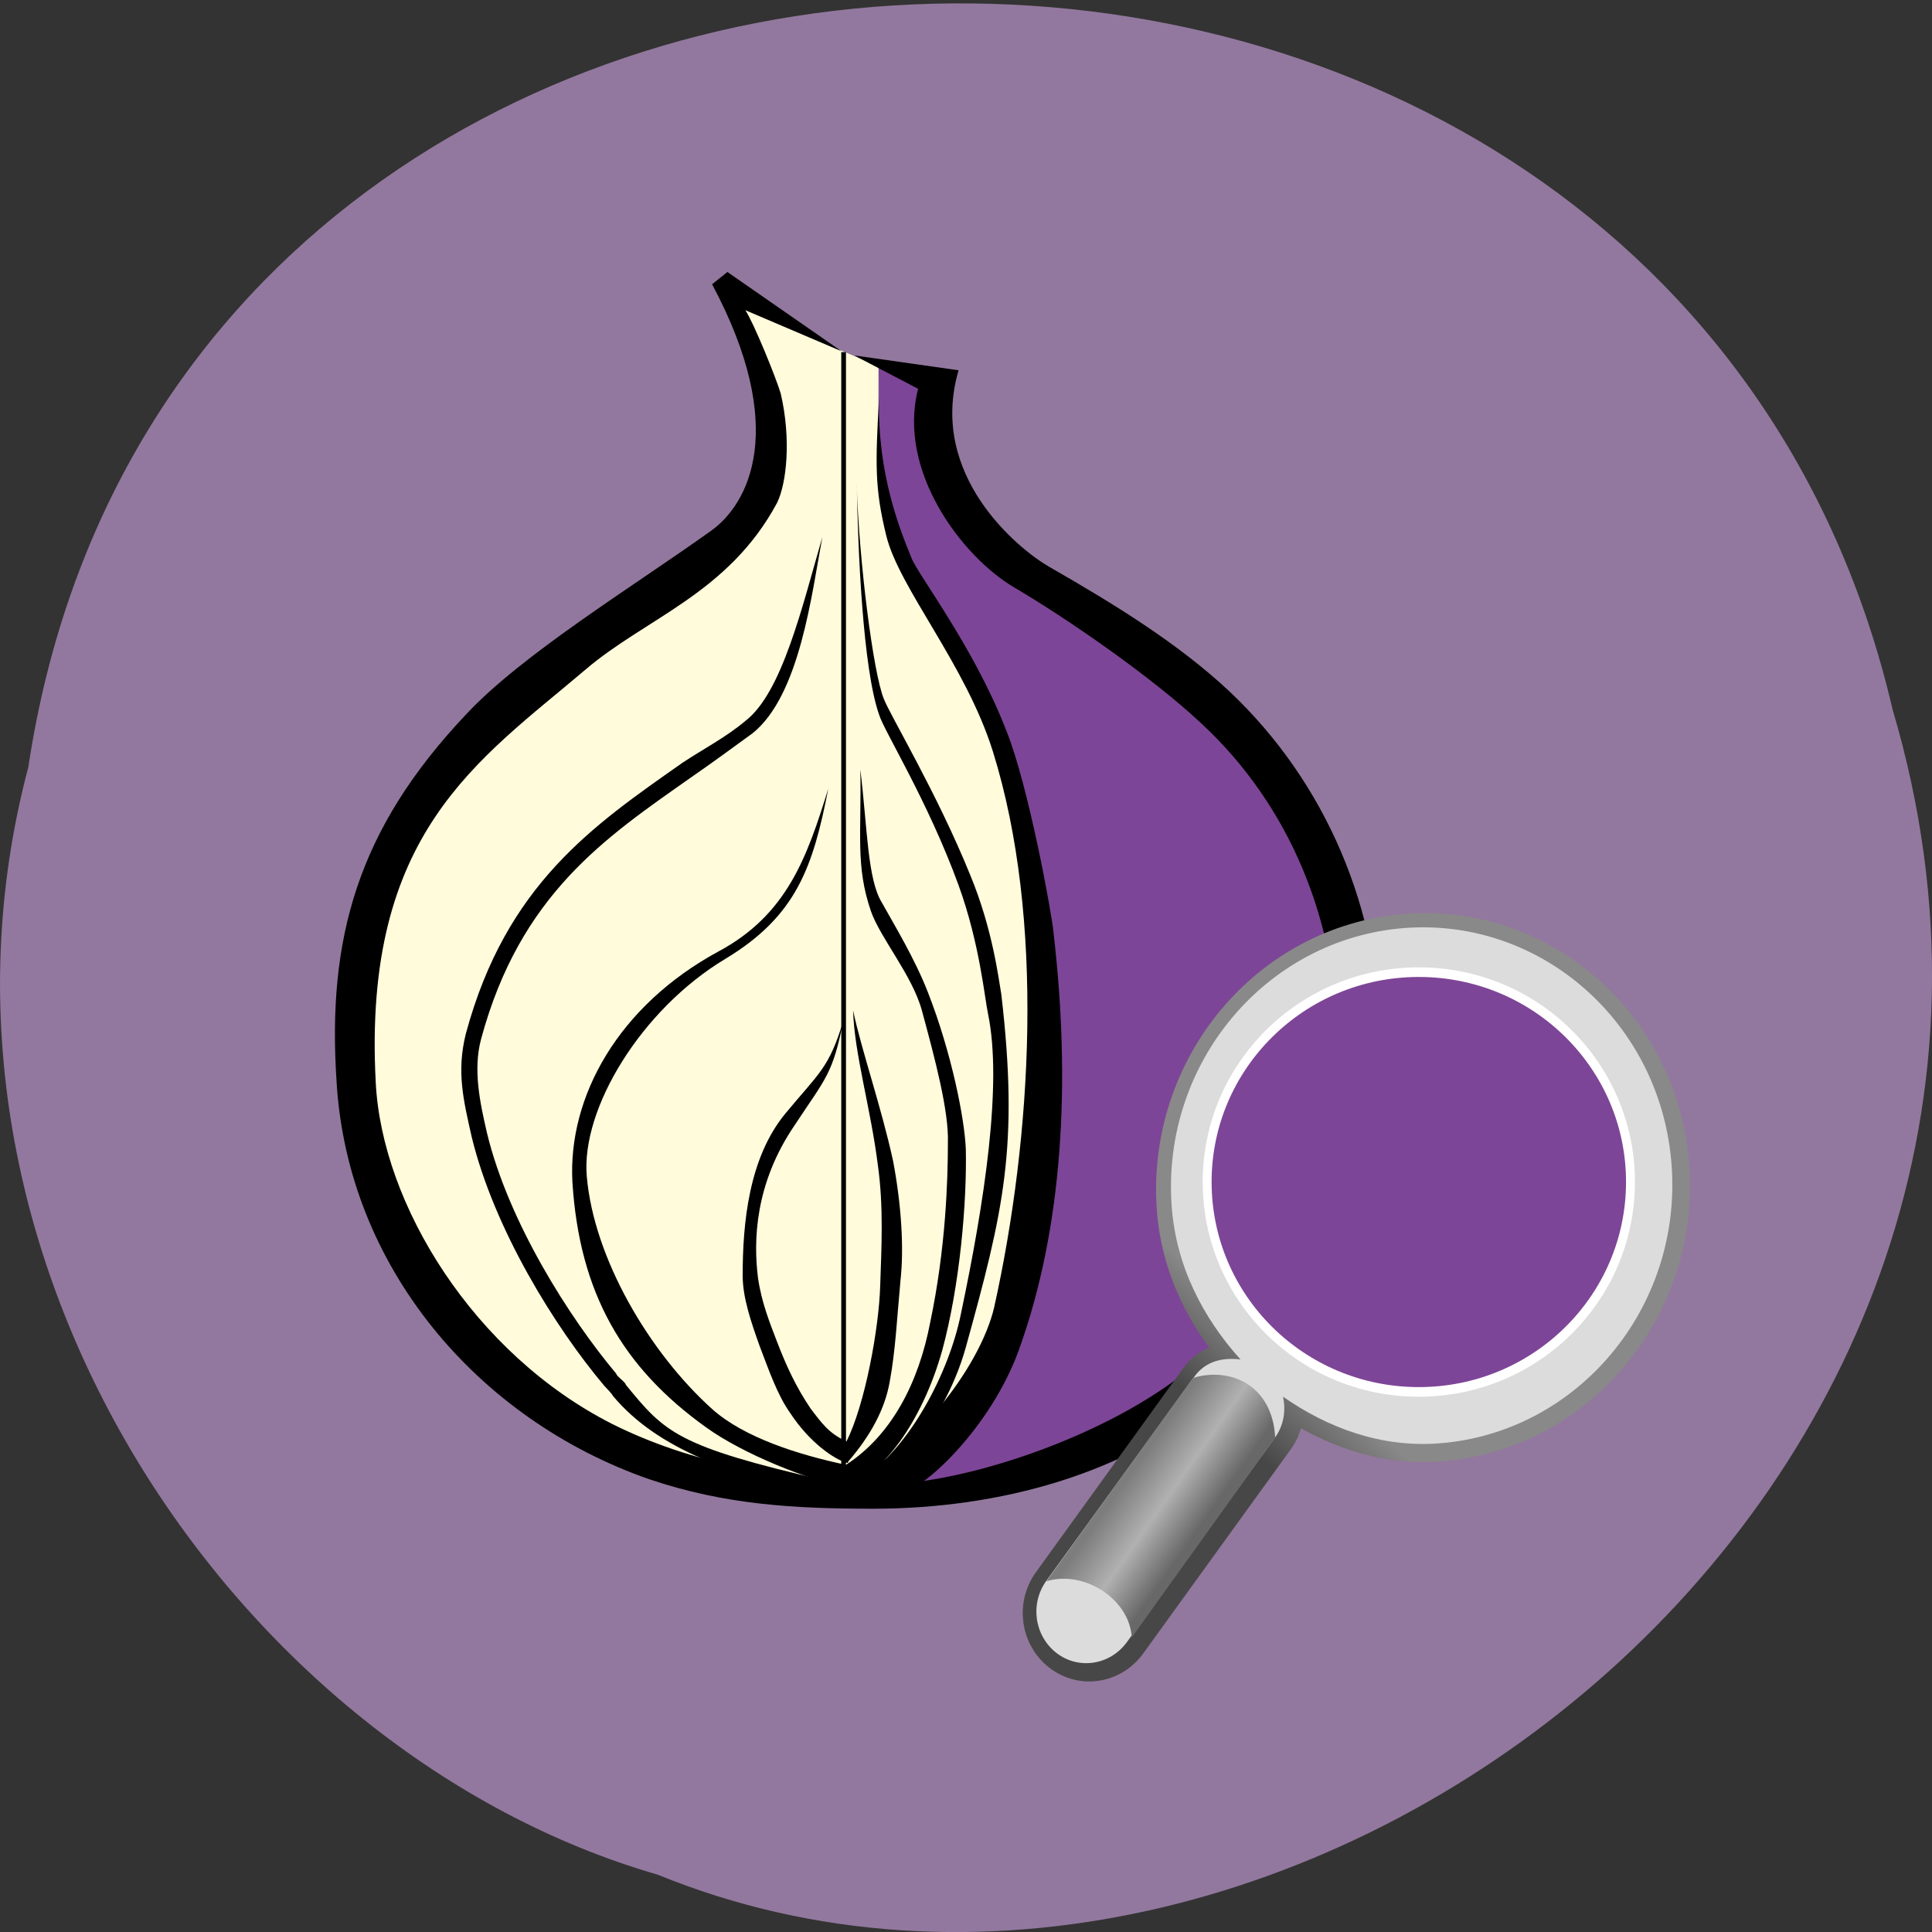 <svg xmlns="http://www.w3.org/2000/svg" viewBox="0 0 32 32"><rect x="0" y="0" width="32" height="32" fill="#333333" stroke="none"/><defs><linearGradient id="0" gradientUnits="userSpaceOnUse" x1="152.83" y1="143.37" x2="163.12" y2="153.69"><stop stop-color="#898989"/><stop offset="1" stop-color="#474747"/></linearGradient><linearGradient id="1" gradientUnits="userSpaceOnUse" x1="30.656" y1="34" x2="33.22" y2="31.06" gradientTransform="matrix(0.027 0.385 -0.361 0.029 30.12 11.701)"><stop stop-color="#7d7d7d"/><stop offset="0.5" stop-color="#b1b1b1"/><stop offset="1" stop-color="#686868"/></linearGradient></defs><path d="m 0.469 12.707 c 2.477 -16.453 27.15 -16.949 30.879 -0.953 c 3.836 12.949 -10.06 23.539 -20.453 19.297 c -6.961 -2.01 -12.586 -10.211 -10.426 -18.344" fill="#92789e"/><path d="m 12.238 5.078 l 2.313 0.992 c 0 0.609 -0.047 2.469 0.32 3.02 c 3.852 5.137 3.203 15.43 -0.777 15.695 c -6.066 0 -8.379 -4.27 -8.379 -8.191 c 0 -3.574 4.137 -5.953 6.613 -8.07 c 0.625 -0.566 0.516 -1.824 -0.09 -3.449" fill="#fffbdb"/><path d="m 14.551 6.04 l 0.836 0.441 c -0.078 0.57 0.039 1.828 0.59 2.152 c 2.434 1.566 4.727 3.273 5.629 4.98 c 3.219 6.01 -2.254 11.582 -6.984 11.05 c 2.57 -1.969 3.316 -6.01 2.355 -10.422 c -0.395 -1.727 -1 -3.293 -2.082 -5.059 c -0.465 -0.867 -0.305 -1.945 -0.344 -3.145" fill="#7d4597"/><path d="m 14.15 5.887 l 1.727 0.246 c -0.512 1.746 1 2.965 1.492 3.25 c 1.098 0.629 2.156 1.281 3 2.074 c 1.59 1.504 2.492 3.613 2.492 5.852 c 0 2.215 -0.98 4.348 -2.629 5.77 c -1.551 1.34 -3.688 1.91 -5.77 1.91 c -1.293 0 -2.453 -0.063 -3.707 -0.488 c -2.863 -0.996 -5 -3.535 -5.18 -6.582 c -0.16 -2.379 0.352 -4.188 2.137 -6.078 c 0.922 -0.996 2.785 -2.133 4.062 -3.047 c 0.629 -0.445 1.293 -1.707 0.02 -4.086 l 0.254 -0.203 l 1.891 1.313 l -1.594 -0.68 c 0.137 0.203 0.508 1.117 0.586 1.379 c 0.176 0.754 0.098 1.484 -0.059 1.809 c -0.805 1.504 -2.176 1.91 -3.176 2.766 c -1.77 1.504 -3.691 2.699 -3.473 6.828 c 0.098 2.031 1.629 4.508 3.922 5.668 c 1.297 0.648 2.789 0.914 4.297 0.996 c 1.355 0.059 3.945 -0.773 5.359 -1.992 c 1.508 -1.301 2.352 -3.273 2.352 -5.285 c 0 -2.031 -0.785 -3.961 -2.254 -5.324 c -0.844 -0.789 -2.238 -1.746 -3.102 -2.254 c -0.863 -0.508 -1.941 -1.93 -1.59 -3.289"/><path d="m 13.621 8.895 c -0.176 0.934 -0.371 2.621 -1.156 3.25 c -0.336 0.246 -0.668 0.488 -1.023 0.734 c -1.41 0.992 -2.824 1.93 -3.473 4.328 c -0.137 0.508 -0.02 1.055 0.098 1.563 c 0.355 1.465 1.355 3.047 2.141 3.984 c 0 0.039 0.156 0.141 0.156 0.18 c 0.648 0.793 0.844 1.02 3.297 1.586 l -0.059 0.285 c -1.473 -0.406 -2.688 -0.773 -3.453 -1.688 c 0 -0.02 -0.137 -0.16 -0.137 -0.16 c -0.824 -0.977 -1.828 -2.602 -2.199 -4.125 c -0.137 -0.609 -0.254 -1.078 -0.098 -1.707 c 0.668 -2.48 2.117 -3.457 3.59 -4.492 c 0.336 -0.223 0.727 -0.426 1.039 -0.691 c 0.609 -0.465 0.941 -1.887 1.277 -3.047"/><path d="m 14.25 12.754 c 0.02 1.059 -0.082 1.59 0.176 2.34 c 0.156 0.445 0.684 1.059 0.844 1.645 c 0.215 0.793 0.449 1.668 0.43 2.195 c 0 0.609 -0.035 1.746 -0.293 2.969 c -0.191 1 -0.641 1.871 -1.395 2.359 c -0.773 -0.164 -1.68 -0.445 -2.215 -0.922 c -1.039 -0.934 -1.961 -2.496 -2.078 -3.855 c -0.098 -1.121 0.902 -2.766 2.293 -3.602 c 1.18 -0.711 1.453 -1.52 1.707 -2.82 c -0.352 1.137 -0.684 2.09 -1.824 2.699 c -1.648 0.895 -2.492 2.398 -2.414 3.82 c 0.117 1.828 0.824 3.066 2.219 4.063 c 0.59 0.426 1.688 0.879 2.375 1 v -0.094 c 0.52 -0.102 1.195 -0.988 1.531 -2.184 c 0.293 -1.078 0.41 -2.457 0.391 -3.332 c -0.02 -0.508 -0.238 -1.605 -0.629 -2.602 c -0.215 -0.551 -0.547 -1.098 -0.762 -1.484 c -0.238 -0.387 -0.238 -1.219 -0.355 -2.195"/><path d="m 14.13 16.738 c 0.02 0.711 0.293 1.625 0.41 2.559 c 0.098 0.691 0.059 1.387 0.039 1.996 c -0.02 0.703 -0.25 1.969 -0.559 2.582 c -0.293 -0.137 -0.406 -0.297 -0.598 -0.551 c -0.234 -0.348 -0.395 -0.691 -0.551 -1.098 c -0.117 -0.305 -0.258 -0.652 -0.316 -1.059 c -0.078 -0.613 -0.055 -1.566 0.613 -2.539 c 0.508 -0.773 0.625 -0.832 0.801 -1.727 c -0.234 0.793 -0.41 0.875 -0.961 1.543 c -0.605 0.734 -0.707 1.809 -0.707 2.684 c 0 0.367 0.141 0.773 0.277 1.156 c 0.156 0.406 0.293 0.813 0.508 1.117 c 0.324 0.496 0.738 0.773 0.941 0.828 c 0.004 0 0.004 0 0.004 0 c 0.008 0 0.012 0.004 0.016 0.004 v -0.023 c 0.379 -0.438 0.609 -0.875 0.688 -1.316 c 0.098 -0.527 0.121 -1.055 0.18 -1.688 c 0.059 -0.527 0.016 -1.238 -0.121 -1.969 c -0.199 -0.914 -0.527 -1.848 -0.664 -2.5"/><path d="m 14.191 8.04 c 0.02 1.055 0.098 3.03 0.371 3.801 c 0.078 0.262 0.805 1.422 1.316 2.824 c 0.352 0.973 0.43 1.867 0.488 2.133 c 0.238 1.156 -0.059 3.109 -0.449 4.957 c -0.199 0.996 -0.863 2.234 -1.629 2.723 l -0.156 0.285 c 0.43 -0.023 1.488 -1.098 1.863 -2.441 c 0.629 -2.273 0.883 -3.332 0.59 -5.852 c -0.043 -0.242 -0.141 -1.074 -0.512 -1.969 c -0.551 -1.363 -1.336 -2.664 -1.434 -2.926 c -0.176 -0.426 -0.41 -2.277 -0.449 -3.535"/><path d="m 14.559 6.598 c -0.059 1.086 -0.074 1.484 0.121 2.277 c 0.215 0.871 1.316 2.133 1.766 3.574 c 0.863 2.766 0.648 6.383 0.02 9.207 c -0.234 0.996 -1.352 2.438 -2.473 2.906 l 0.824 0.203 c 0.453 -0.023 1.609 -1.141 2.063 -2.418 c 0.723 -2.01 0.863 -4.41 0.566 -6.93 c -0.02 -0.246 -0.41 -2.418 -0.785 -3.332 c -0.527 -1.363 -1.469 -2.582 -1.566 -2.848 c -0.18 -0.445 -0.566 -1.375 -0.535 -2.641"/><path d="m 13.934 5.832 h 0.078 v 18.75 h -0.078"/><g fill-rule="evenodd"><g fill="#dcdcdc"><path d="m 130.17 82.61 c -21.11 0.001 -38.22 17.11 -38.23 38.21 c -0.007 21.13 17.12 38.25 38.22 38.25 c 9.03 -0.002 16.992 -3.59 23.541 -8.836 c -0.554 2.638 -0.232 5.302 1.944 7.159 l 28.446 24.697 c 3.192 2.799 7.997 2.421 10.771 -0.781 c 2.774 -3.202 2.406 -8 -0.789 -10.767 l -28.411 -24.695 c -1.743 -1.537 -3.887 -1.98 -5.98 -1.697 c 5.135 -6.505 8.723 -14.352 8.71 -23.327 c 0.004 -21.09 -17.12 -38.21 -38.22 -38.21 m -0.208 3.169 c 19.806 0.014 34.48 12.431 34.474 34.466 c -0.007 22.506 -15.08 34.484 -34.464 34.464 c -18.93 0.013 -34.484 -14.204 -34.474 -34.466 c 0.009 -20.696 15.11 -34.445 34.464 -34.464" transform="matrix(0.008 0.111 -0.108 0.009 35.579 4.135)" stroke="url(#0)" stroke-linecap="round" stroke-width="5.186" stroke-miterlimit="10"/><path d="m 27.688 19.313 c -0.164 -2.355 -2.152 -4.121 -4.438 -3.941 c -2.285 0.184 -4.01 2.238 -3.844 4.598 c 0.07 1 0.523 1.863 1.141 2.547 c -0.289 -0.035 -0.574 0.023 -0.762 0.281 l -2.453 3.383 c -0.277 0.383 -0.199 0.914 0.168 1.199 c 0.367 0.281 0.887 0.199 1.164 -0.18 l 2.453 -3.387 c 0.148 -0.207 0.184 -0.449 0.133 -0.68 c 0.746 0.52 1.629 0.848 2.594 0.773 c 2.289 -0.18 4.01 -2.238 3.844 -4.594 m -0.891 0.047 c 0.125 1.813 -1.199 3.395 -2.957 3.535 c -1.758 0.141 -3.289 -1.219 -3.414 -3.03 c -0.129 -1.809 1.199 -3.395 2.957 -3.531 c 1.758 -0.141 3.285 1.215 3.414 3.03"/></g><path d="m 17.332 26.19 c 0.629 -0.188 1.375 0.297 1.414 0.93 l 2.375 -3.309 c -0.043 -0.852 -0.723 -1.18 -1.363 -0.988" fill="url(#1)"/></g><path d="m 221.98 155.71 c 0 16.02 -14.13 28.985 -31.584 28.985 c -17.457 0 -31.584 -12.965 -31.584 -28.985 c 0 -15.987 14.13 -28.953 31.584 -28.953 c 17.457 0 31.584 12.965 31.584 28.953" transform="matrix(0.111 0 0 0.12 2.366 0.891)" fill="#7d4597" stroke="#fff" stroke-width="1.329"/></svg>